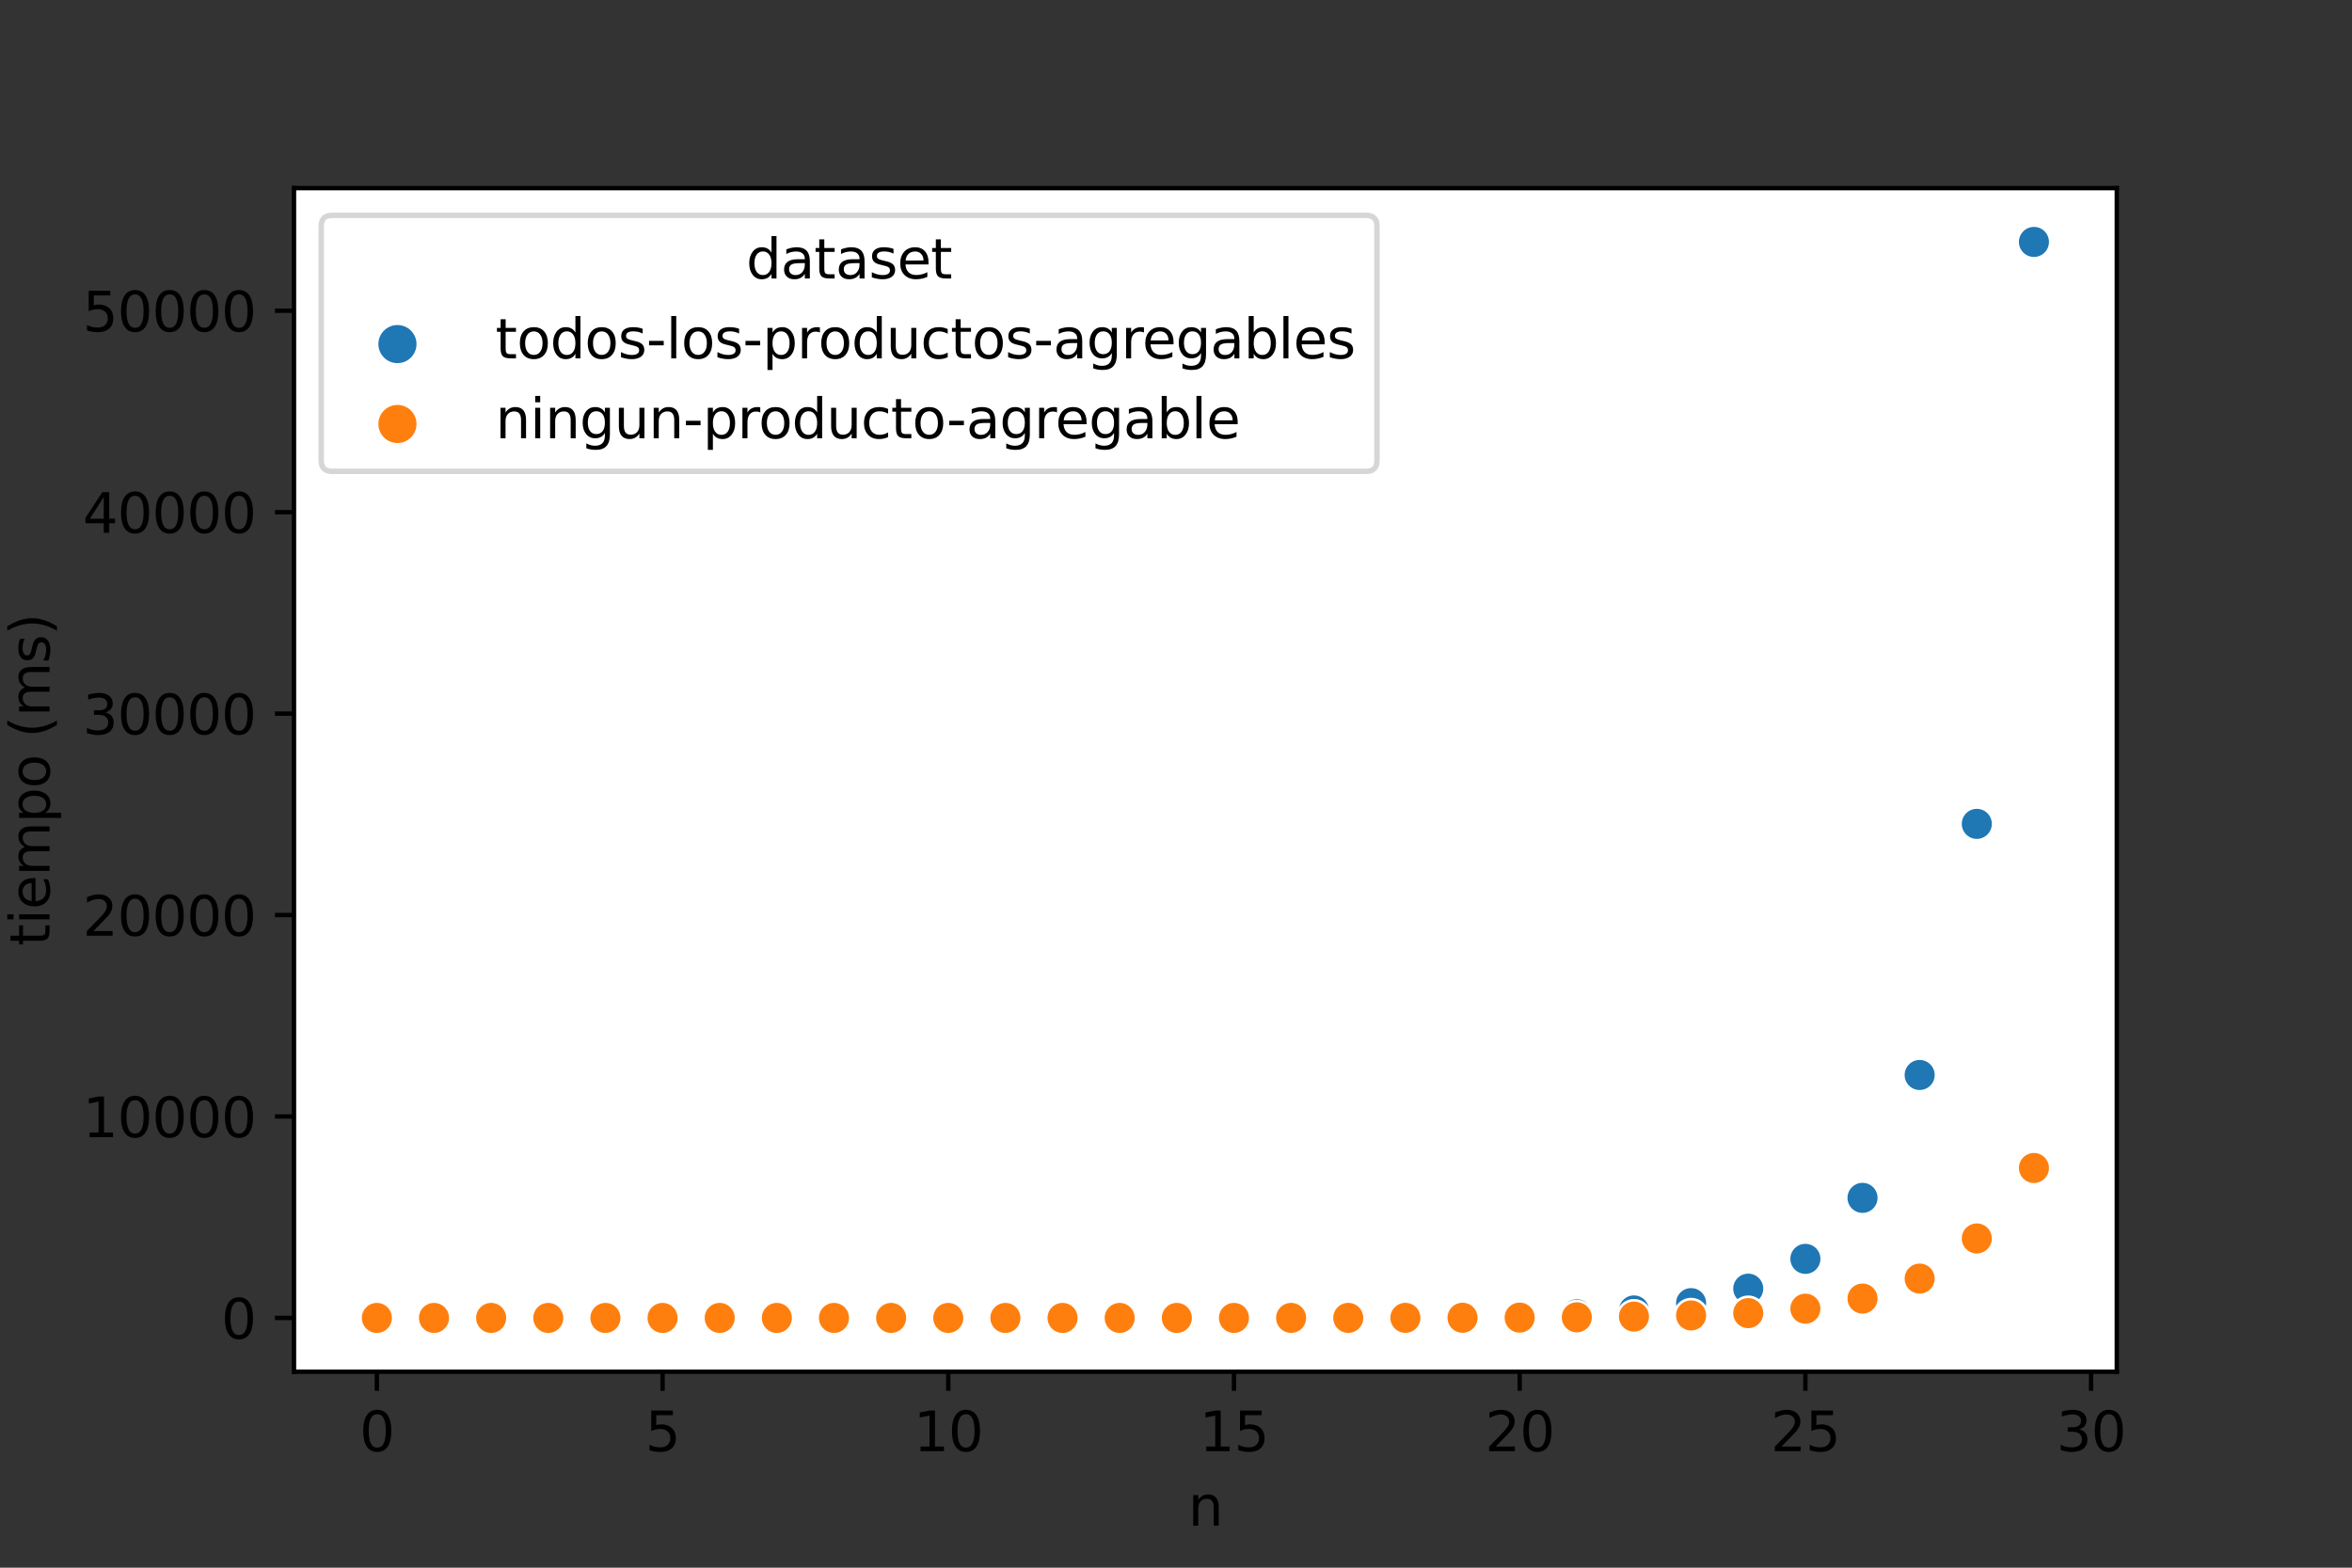 <?xml version="1.0" encoding="utf-8" standalone="no"?>
<!DOCTYPE svg PUBLIC "-//W3C//DTD SVG 1.1//EN"
  "http://www.w3.org/Graphics/SVG/1.1/DTD/svg11.dtd">
<svg height="288pt" version="1.1" viewBox="0 0 432 288" width="432pt" xmlns="http://www.w3.org/2000/svg" xmlns:xlink="http://www.w3.org/1999/xlink">
 <rect x="0" y="0" width="432" height="288" fill="#333333" stroke="none"/>
 <defs>
  <style type="text/css">*{stroke-linecap:butt;stroke-linejoin:round;}</style>
 </defs>
 <g id="figure_1">
  <g id="patch_1">
   <path d="M 0 288 
L 432 288 
L 432 0 
L 0 0 
z
" style="fill:none;"/>
  </g>
  <g id="axes_1">
   <g id="patch_2">
    <path d="M 54 252 
L 388.8 252 
L 388.8 34.56 
L 54 34.56 
z
" style="fill:#ffffff;"/>
   </g>
   <g id="PathCollection_1">
    <defs>
     <path d="M 0 3 
C 0.796 3 1.559 2.684 2.121 2.121 
C 2.684 1.559 3 0.796 3 -0 
C 3 -0.796 2.684 -1.559 2.121 -2.121 
C 1.559 -2.684 0.796 -3 0 -3 
C -0.796 -3 -1.559 -2.684 -2.121 -2.121 
C -2.684 -1.559 -3 -0.796 -3 0 
C -3 0.796 -2.684 1.559 -2.121 2.121 
C -1.559 2.684 -0.796 3 0 3 
z
" id="C0_0_841f75e233"/>
    </defs>
    <g clip-path="url(#p6077a91661)">
     <use style="fill:#1f77b4;stroke:#ffffff;stroke-width:0.48;" x="69.218" xlink:href="#C0_0_841f75e233" y="242.116"/>
    </g>
    <g clip-path="url(#p6077a91661)">
     <use style="fill:#1f77b4;stroke:#ffffff;stroke-width:0.48;" x="79.713" xlink:href="#C0_0_841f75e233" y="242.116"/>
    </g>
    <g clip-path="url(#p6077a91661)">
     <use style="fill:#1f77b4;stroke:#ffffff;stroke-width:0.48;" x="90.209" xlink:href="#C0_0_841f75e233" y="242.116"/>
    </g>
    <g clip-path="url(#p6077a91661)">
     <use style="fill:#1f77b4;stroke:#ffffff;stroke-width:0.48;" x="100.704" xlink:href="#C0_0_841f75e233" y="242.116"/>
    </g>
    <g clip-path="url(#p6077a91661)">
     <use style="fill:#1f77b4;stroke:#ffffff;stroke-width:0.48;" x="111.199" xlink:href="#C0_0_841f75e233" y="242.116"/>
    </g>
    <g clip-path="url(#p6077a91661)">
     <use style="fill:#1f77b4;stroke:#ffffff;stroke-width:0.48;" x="121.695" xlink:href="#C0_0_841f75e233" y="242.116"/>
    </g>
    <g clip-path="url(#p6077a91661)">
     <use style="fill:#1f77b4;stroke:#ffffff;stroke-width:0.48;" x="132.19" xlink:href="#C0_0_841f75e233" y="242.116"/>
    </g>
    <g clip-path="url(#p6077a91661)">
     <use style="fill:#1f77b4;stroke:#ffffff;stroke-width:0.48;" x="142.685" xlink:href="#C0_0_841f75e233" y="242.116"/>
    </g>
    <g clip-path="url(#p6077a91661)">
     <use style="fill:#1f77b4;stroke:#ffffff;stroke-width:0.48;" x="153.181" xlink:href="#C0_0_841f75e233" y="242.116"/>
    </g>
    <g clip-path="url(#p6077a91661)">
     <use style="fill:#1f77b4;stroke:#ffffff;stroke-width:0.48;" x="163.676" xlink:href="#C0_0_841f75e233" y="242.116"/>
    </g>
    <g clip-path="url(#p6077a91661)">
     <use style="fill:#1f77b4;stroke:#ffffff;stroke-width:0.48;" x="174.171" xlink:href="#C0_0_841f75e233" y="242.116"/>
    </g>
    <g clip-path="url(#p6077a91661)">
     <use style="fill:#1f77b4;stroke:#ffffff;stroke-width:0.48;" x="184.666" xlink:href="#C0_0_841f75e233" y="242.116"/>
    </g>
    <g clip-path="url(#p6077a91661)">
     <use style="fill:#1f77b4;stroke:#ffffff;stroke-width:0.48;" x="195.162" xlink:href="#C0_0_841f75e233" y="242.115"/>
    </g>
    <g clip-path="url(#p6077a91661)">
     <use style="fill:#1f77b4;stroke:#ffffff;stroke-width:0.48;" x="205.657" xlink:href="#C0_0_841f75e233" y="242.114"/>
    </g>
    <g clip-path="url(#p6077a91661)">
     <use style="fill:#1f77b4;stroke:#ffffff;stroke-width:0.48;" x="216.152" xlink:href="#C0_0_841f75e233" y="242.111"/>
    </g>
    <g clip-path="url(#p6077a91661)">
     <use style="fill:#1f77b4;stroke:#ffffff;stroke-width:0.48;" x="226.648" xlink:href="#C0_0_841f75e233" y="242.105"/>
    </g>
    <g clip-path="url(#p6077a91661)">
     <use style="fill:#1f77b4;stroke:#ffffff;stroke-width:0.48;" x="237.143" xlink:href="#C0_0_841f75e233" y="242.094"/>
    </g>
    <g clip-path="url(#p6077a91661)">
     <use style="fill:#1f77b4;stroke:#ffffff;stroke-width:0.48;" x="247.638" xlink:href="#C0_0_841f75e233" y="242.076"/>
    </g>
    <g clip-path="url(#p6077a91661)">
     <use style="fill:#1f77b4;stroke:#ffffff;stroke-width:0.48;" x="258.134" xlink:href="#C0_0_841f75e233" y="242.035"/>
    </g>
    <g clip-path="url(#p6077a91661)">
     <use style="fill:#1f77b4;stroke:#ffffff;stroke-width:0.48;" x="268.629" xlink:href="#C0_0_841f75e233" y="241.947"/>
    </g>
    <g clip-path="url(#p6077a91661)">
     <use style="fill:#1f77b4;stroke:#ffffff;stroke-width:0.48;" x="279.124" xlink:href="#C0_0_841f75e233" y="241.77"/>
    </g>
    <g clip-path="url(#p6077a91661)">
     <use style="fill:#1f77b4;stroke:#ffffff;stroke-width:0.48;" x="289.619" xlink:href="#C0_0_841f75e233" y="241.44"/>
    </g>
    <g clip-path="url(#p6077a91661)">
     <use style="fill:#1f77b4;stroke:#ffffff;stroke-width:0.48;" x="300.115" xlink:href="#C0_0_841f75e233" y="240.742"/>
    </g>
    <g clip-path="url(#p6077a91661)">
     <use style="fill:#1f77b4;stroke:#ffffff;stroke-width:0.48;" x="310.61" xlink:href="#C0_0_841f75e233" y="239.397"/>
    </g>
    <g clip-path="url(#p6077a91661)">
     <use style="fill:#1f77b4;stroke:#ffffff;stroke-width:0.48;" x="321.105" xlink:href="#C0_0_841f75e233" y="236.741"/>
    </g>
    <g clip-path="url(#p6077a91661)">
     <use style="fill:#1f77b4;stroke:#ffffff;stroke-width:0.48;" x="331.601" xlink:href="#C0_0_841f75e233" y="231.266"/>
    </g>
    <g clip-path="url(#p6077a91661)">
     <use style="fill:#1f77b4;stroke:#ffffff;stroke-width:0.48;" x="342.096" xlink:href="#C0_0_841f75e233" y="220.059"/>
    </g>
    <g clip-path="url(#p6077a91661)">
     <use style="fill:#1f77b4;stroke:#ffffff;stroke-width:0.48;" x="352.591" xlink:href="#C0_0_841f75e233" y="197.486"/>
    </g>
    <g clip-path="url(#p6077a91661)">
     <use style="fill:#1f77b4;stroke:#ffffff;stroke-width:0.48;" x="363.087" xlink:href="#C0_0_841f75e233" y="151.352"/>
    </g>
    <g clip-path="url(#p6077a91661)">
     <use style="fill:#1f77b4;stroke:#ffffff;stroke-width:0.48;" x="373.582" xlink:href="#C0_0_841f75e233" y="44.444"/>
    </g>
    <g clip-path="url(#p6077a91661)">
     <use style="fill:#ff7f0e;stroke:#ffffff;stroke-width:0.48;" x="69.218" xlink:href="#C0_0_841f75e233" y="242.116"/>
    </g>
    <g clip-path="url(#p6077a91661)">
     <use style="fill:#ff7f0e;stroke:#ffffff;stroke-width:0.48;" x="79.713" xlink:href="#C0_0_841f75e233" y="242.116"/>
    </g>
    <g clip-path="url(#p6077a91661)">
     <use style="fill:#ff7f0e;stroke:#ffffff;stroke-width:0.48;" x="90.209" xlink:href="#C0_0_841f75e233" y="242.116"/>
    </g>
    <g clip-path="url(#p6077a91661)">
     <use style="fill:#ff7f0e;stroke:#ffffff;stroke-width:0.48;" x="100.704" xlink:href="#C0_0_841f75e233" y="242.116"/>
    </g>
    <g clip-path="url(#p6077a91661)">
     <use style="fill:#ff7f0e;stroke:#ffffff;stroke-width:0.48;" x="111.199" xlink:href="#C0_0_841f75e233" y="242.116"/>
    </g>
    <g clip-path="url(#p6077a91661)">
     <use style="fill:#ff7f0e;stroke:#ffffff;stroke-width:0.48;" x="121.695" xlink:href="#C0_0_841f75e233" y="242.116"/>
    </g>
    <g clip-path="url(#p6077a91661)">
     <use style="fill:#ff7f0e;stroke:#ffffff;stroke-width:0.48;" x="132.19" xlink:href="#C0_0_841f75e233" y="242.116"/>
    </g>
    <g clip-path="url(#p6077a91661)">
     <use style="fill:#ff7f0e;stroke:#ffffff;stroke-width:0.48;" x="142.685" xlink:href="#C0_0_841f75e233" y="242.116"/>
    </g>
    <g clip-path="url(#p6077a91661)">
     <use style="fill:#ff7f0e;stroke:#ffffff;stroke-width:0.48;" x="153.181" xlink:href="#C0_0_841f75e233" y="242.116"/>
    </g>
    <g clip-path="url(#p6077a91661)">
     <use style="fill:#ff7f0e;stroke:#ffffff;stroke-width:0.48;" x="163.676" xlink:href="#C0_0_841f75e233" y="242.116"/>
    </g>
    <g clip-path="url(#p6077a91661)">
     <use style="fill:#ff7f0e;stroke:#ffffff;stroke-width:0.48;" x="174.171" xlink:href="#C0_0_841f75e233" y="242.116"/>
    </g>
    <g clip-path="url(#p6077a91661)">
     <use style="fill:#ff7f0e;stroke:#ffffff;stroke-width:0.48;" x="184.666" xlink:href="#C0_0_841f75e233" y="242.116"/>
    </g>
    <g clip-path="url(#p6077a91661)">
     <use style="fill:#ff7f0e;stroke:#ffffff;stroke-width:0.48;" x="195.162" xlink:href="#C0_0_841f75e233" y="242.116"/>
    </g>
    <g clip-path="url(#p6077a91661)">
     <use style="fill:#ff7f0e;stroke:#ffffff;stroke-width:0.48;" x="205.657" xlink:href="#C0_0_841f75e233" y="242.116"/>
    </g>
    <g clip-path="url(#p6077a91661)">
     <use style="fill:#ff7f0e;stroke:#ffffff;stroke-width:0.48;" x="216.152" xlink:href="#C0_0_841f75e233" y="242.116"/>
    </g>
    <g clip-path="url(#p6077a91661)">
     <use style="fill:#ff7f0e;stroke:#ffffff;stroke-width:0.48;" x="226.648" xlink:href="#C0_0_841f75e233" y="242.115"/>
    </g>
    <g clip-path="url(#p6077a91661)">
     <use style="fill:#ff7f0e;stroke:#ffffff;stroke-width:0.48;" x="237.143" xlink:href="#C0_0_841f75e233" y="242.112"/>
    </g>
    <g clip-path="url(#p6077a91661)">
     <use style="fill:#ff7f0e;stroke:#ffffff;stroke-width:0.48;" x="247.638" xlink:href="#C0_0_841f75e233" y="242.109"/>
    </g>
    <g clip-path="url(#p6077a91661)">
     <use style="fill:#ff7f0e;stroke:#ffffff;stroke-width:0.48;" x="258.134" xlink:href="#C0_0_841f75e233" y="242.101"/>
    </g>
    <g clip-path="url(#p6077a91661)">
     <use style="fill:#ff7f0e;stroke:#ffffff;stroke-width:0.48;" x="268.629" xlink:href="#C0_0_841f75e233" y="242.085"/>
    </g>
    <g clip-path="url(#p6077a91661)">
     <use style="fill:#ff7f0e;stroke:#ffffff;stroke-width:0.48;" x="279.124" xlink:href="#C0_0_841f75e233" y="242.057"/>
    </g>
    <g clip-path="url(#p6077a91661)">
     <use style="fill:#ff7f0e;stroke:#ffffff;stroke-width:0.48;" x="289.619" xlink:href="#C0_0_841f75e233" y="242.004"/>
    </g>
    <g clip-path="url(#p6077a91661)">
     <use style="fill:#ff7f0e;stroke:#ffffff;stroke-width:0.48;" x="300.115" xlink:href="#C0_0_841f75e233" y="241.874"/>
    </g>
    <g clip-path="url(#p6077a91661)">
     <use style="fill:#ff7f0e;stroke:#ffffff;stroke-width:0.48;" x="310.61" xlink:href="#C0_0_841f75e233" y="241.66"/>
    </g>
    <g clip-path="url(#p6077a91661)">
     <use style="fill:#ff7f0e;stroke:#ffffff;stroke-width:0.48;" x="321.105" xlink:href="#C0_0_841f75e233" y="241.233"/>
    </g>
    <g clip-path="url(#p6077a91661)">
     <use style="fill:#ff7f0e;stroke:#ffffff;stroke-width:0.48;" x="331.601" xlink:href="#C0_0_841f75e233" y="240.417"/>
    </g>
    <g clip-path="url(#p6077a91661)">
     <use style="fill:#ff7f0e;stroke:#ffffff;stroke-width:0.48;" x="342.096" xlink:href="#C0_0_841f75e233" y="238.559"/>
    </g>
    <g clip-path="url(#p6077a91661)">
     <use style="fill:#ff7f0e;stroke:#ffffff;stroke-width:0.48;" x="352.591" xlink:href="#C0_0_841f75e233" y="234.893"/>
    </g>
    <g clip-path="url(#p6077a91661)">
     <use style="fill:#ff7f0e;stroke:#ffffff;stroke-width:0.48;" x="363.087" xlink:href="#C0_0_841f75e233" y="227.516"/>
    </g>
    <g clip-path="url(#p6077a91661)">
     <use style="fill:#ff7f0e;stroke:#ffffff;stroke-width:0.48;" x="373.582" xlink:href="#C0_0_841f75e233" y="214.57"/>
    </g>
   </g>
   <g id="PathCollection_2"/>
   <g id="PathCollection_3"/>
   <g id="matplotlib.axis_1">
    <g id="xtick_1">
     <g id="line2d_1">
      <defs>
       <path d="M 0 0 
L 0 3.5 
" id="m23096ab0a1" style="stroke:#000000;stroke-width:0.8;"/>
      </defs>
      <g>
       <use style="stroke:#000000;stroke-width:0.8;" x="69.218" xlink:href="#m23096ab0a1" y="252"/>
      </g>
     </g>
     <g id="text_1">
      <!-- 0 -->
      <g transform="translate(66.037 266.598)scale(0.1 -0.1)">
       <defs>
        <path d="M 2034 4250 
Q 1547 4250 1301 3770 
Q 1056 3291 1056 2328 
Q 1056 1369 1301 889 
Q 1547 409 2034 409 
Q 2525 409 2770 889 
Q 3016 1369 3016 2328 
Q 3016 3291 2770 3770 
Q 2525 4250 2034 4250 
z
M 2034 4750 
Q 2819 4750 3233 4129 
Q 3647 3509 3647 2328 
Q 3647 1150 3233 529 
Q 2819 -91 2034 -91 
Q 1250 -91 836 529 
Q 422 1150 422 2328 
Q 422 3509 836 4129 
Q 1250 4750 2034 4750 
z
" id="DejaVuSans-30" transform="scale(0.016)"/>
       </defs>
       <use xlink:href="#DejaVuSans-30"/>
      </g>
     </g>
    </g>
    <g id="xtick_2">
     <g id="line2d_2">
      <g>
       <use style="stroke:#000000;stroke-width:0.8;" x="121.695" xlink:href="#m23096ab0a1" y="252"/>
      </g>
     </g>
     <g id="text_2">
      <!-- 5 -->
      <g transform="translate(118.513 266.598)scale(0.1 -0.1)">
       <defs>
        <path d="M 691 4666 
L 3169 4666 
L 3169 4134 
L 1269 4134 
L 1269 2991 
Q 1406 3038 1543 3061 
Q 1681 3084 1819 3084 
Q 2600 3084 3056 2656 
Q 3513 2228 3513 1497 
Q 3513 744 3044 326 
Q 2575 -91 1722 -91 
Q 1428 -91 1123 -41 
Q 819 9 494 109 
L 494 744 
Q 775 591 1075 516 
Q 1375 441 1709 441 
Q 2250 441 2565 725 
Q 2881 1009 2881 1497 
Q 2881 1984 2565 2268 
Q 2250 2553 1709 2553 
Q 1456 2553 1204 2497 
Q 953 2441 691 2322 
L 691 4666 
z
" id="DejaVuSans-35" transform="scale(0.016)"/>
       </defs>
       <use xlink:href="#DejaVuSans-35"/>
      </g>
     </g>
    </g>
    <g id="xtick_3">
     <g id="line2d_3">
      <g>
       <use style="stroke:#000000;stroke-width:0.8;" x="174.171" xlink:href="#m23096ab0a1" y="252"/>
      </g>
     </g>
     <g id="text_3">
      <!-- 10 -->
      <g transform="translate(167.809 266.598)scale(0.1 -0.1)">
       <defs>
        <path d="M 794 531 
L 1825 531 
L 1825 4091 
L 703 3866 
L 703 4441 
L 1819 4666 
L 2450 4666 
L 2450 531 
L 3481 531 
L 3481 0 
L 794 0 
L 794 531 
z
" id="DejaVuSans-31" transform="scale(0.016)"/>
       </defs>
       <use xlink:href="#DejaVuSans-31"/>
       <use x="63.623" xlink:href="#DejaVuSans-30"/>
      </g>
     </g>
    </g>
    <g id="xtick_4">
     <g id="line2d_4">
      <g>
       <use style="stroke:#000000;stroke-width:0.8;" x="226.648" xlink:href="#m23096ab0a1" y="252"/>
      </g>
     </g>
     <g id="text_4">
      <!-- 15 -->
      <g transform="translate(220.285 266.598)scale(0.1 -0.1)">
       <use xlink:href="#DejaVuSans-31"/>
       <use x="63.623" xlink:href="#DejaVuSans-35"/>
      </g>
     </g>
    </g>
    <g id="xtick_5">
     <g id="line2d_5">
      <g>
       <use style="stroke:#000000;stroke-width:0.8;" x="279.124" xlink:href="#m23096ab0a1" y="252"/>
      </g>
     </g>
     <g id="text_5">
      <!-- 20 -->
      <g transform="translate(272.762 266.598)scale(0.1 -0.1)">
       <defs>
        <path d="M 1228 531 
L 3431 531 
L 3431 0 
L 469 0 
L 469 531 
Q 828 903 1448 1529 
Q 2069 2156 2228 2338 
Q 2531 2678 2651 2914 
Q 2772 3150 2772 3378 
Q 2772 3750 2511 3984 
Q 2250 4219 1831 4219 
Q 1534 4219 1204 4116 
Q 875 4013 500 3803 
L 500 4441 
Q 881 4594 1212 4672 
Q 1544 4750 1819 4750 
Q 2544 4750 2975 4387 
Q 3406 4025 3406 3419 
Q 3406 3131 3298 2873 
Q 3191 2616 2906 2266 
Q 2828 2175 2409 1742 
Q 1991 1309 1228 531 
z
" id="DejaVuSans-32" transform="scale(0.016)"/>
       </defs>
       <use xlink:href="#DejaVuSans-32"/>
       <use x="63.623" xlink:href="#DejaVuSans-30"/>
      </g>
     </g>
    </g>
    <g id="xtick_6">
     <g id="line2d_6">
      <g>
       <use style="stroke:#000000;stroke-width:0.8;" x="331.601" xlink:href="#m23096ab0a1" y="252"/>
      </g>
     </g>
     <g id="text_6">
      <!-- 25 -->
      <g transform="translate(325.238 266.598)scale(0.1 -0.1)">
       <use xlink:href="#DejaVuSans-32"/>
       <use x="63.623" xlink:href="#DejaVuSans-35"/>
      </g>
     </g>
    </g>
    <g id="xtick_7">
     <g id="line2d_7">
      <g>
       <use style="stroke:#000000;stroke-width:0.8;" x="384.077" xlink:href="#m23096ab0a1" y="252"/>
      </g>
     </g>
     <g id="text_7">
      <!-- 30 -->
      <g transform="translate(377.715 266.598)scale(0.1 -0.1)">
       <defs>
        <path d="M 2597 2516 
Q 3050 2419 3304 2112 
Q 3559 1806 3559 1356 
Q 3559 666 3084 287 
Q 2609 -91 1734 -91 
Q 1441 -91 1130 -33 
Q 819 25 488 141 
L 488 750 
Q 750 597 1062 519 
Q 1375 441 1716 441 
Q 2309 441 2620 675 
Q 2931 909 2931 1356 
Q 2931 1769 2642 2001 
Q 2353 2234 1838 2234 
L 1294 2234 
L 1294 2753 
L 1863 2753 
Q 2328 2753 2575 2939 
Q 2822 3125 2822 3475 
Q 2822 3834 2567 4026 
Q 2313 4219 1838 4219 
Q 1578 4219 1281 4162 
Q 984 4106 628 3988 
L 628 4550 
Q 988 4650 1302 4700 
Q 1616 4750 1894 4750 
Q 2613 4750 3031 4423 
Q 3450 4097 3450 3541 
Q 3450 3153 3228 2886 
Q 3006 2619 2597 2516 
z
" id="DejaVuSans-33" transform="scale(0.016)"/>
       </defs>
       <use xlink:href="#DejaVuSans-33"/>
       <use x="63.623" xlink:href="#DejaVuSans-30"/>
      </g>
     </g>
    </g>
    <g id="text_8">
     <!-- n -->
     <g transform="translate(218.231 280.277)scale(0.1 -0.1)">
      <defs>
       <path d="M 3513 2113 
L 3513 0 
L 2938 0 
L 2938 2094 
Q 2938 2591 2744 2837 
Q 2550 3084 2163 3084 
Q 1697 3084 1428 2787 
Q 1159 2491 1159 1978 
L 1159 0 
L 581 0 
L 581 3500 
L 1159 3500 
L 1159 2956 
Q 1366 3272 1645 3428 
Q 1925 3584 2291 3584 
Q 2894 3584 3203 3211 
Q 3513 2838 3513 2113 
z
" id="DejaVuSans-6e" transform="scale(0.016)"/>
      </defs>
      <use xlink:href="#DejaVuSans-6e"/>
     </g>
    </g>
   </g>
   <g id="matplotlib.axis_2">
    <g id="ytick_1">
     <g id="line2d_8">
      <defs>
       <path d="M 0 0 
L -3.5 0 
" id="m63282bc798" style="stroke:#000000;stroke-width:0.8;"/>
      </defs>
      <g>
       <use style="stroke:#000000;stroke-width:0.8;" x="54" xlink:href="#m63282bc798" y="242.116"/>
      </g>
     </g>
     <g id="text_9">
      <!-- 0 -->
      <g transform="translate(40.638 245.916)scale(0.1 -0.1)">
       <use xlink:href="#DejaVuSans-30"/>
      </g>
     </g>
    </g>
    <g id="ytick_2">
     <g id="line2d_9">
      <g>
       <use style="stroke:#000000;stroke-width:0.8;" x="54" xlink:href="#m63282bc798" y="205.109"/>
      </g>
     </g>
     <g id="text_10">
      <!-- 10000 -->
      <g transform="translate(15.188 208.909)scale(0.1 -0.1)">
       <use xlink:href="#DejaVuSans-31"/>
       <use x="63.623" xlink:href="#DejaVuSans-30"/>
       <use x="127.246" xlink:href="#DejaVuSans-30"/>
       <use x="190.869" xlink:href="#DejaVuSans-30"/>
       <use x="254.492" xlink:href="#DejaVuSans-30"/>
      </g>
     </g>
    </g>
    <g id="ytick_3">
     <g id="line2d_10">
      <g>
       <use style="stroke:#000000;stroke-width:0.8;" x="54" xlink:href="#m63282bc798" y="168.102"/>
      </g>
     </g>
     <g id="text_11">
      <!-- 20000 -->
      <g transform="translate(15.188 171.902)scale(0.1 -0.1)">
       <use xlink:href="#DejaVuSans-32"/>
       <use x="63.623" xlink:href="#DejaVuSans-30"/>
       <use x="127.246" xlink:href="#DejaVuSans-30"/>
       <use x="190.869" xlink:href="#DejaVuSans-30"/>
       <use x="254.492" xlink:href="#DejaVuSans-30"/>
      </g>
     </g>
    </g>
    <g id="ytick_4">
     <g id="line2d_11">
      <g>
       <use style="stroke:#000000;stroke-width:0.8;" x="54" xlink:href="#m63282bc798" y="131.095"/>
      </g>
     </g>
     <g id="text_12">
      <!-- 30000 -->
      <g transform="translate(15.188 134.895)scale(0.1 -0.1)">
       <use xlink:href="#DejaVuSans-33"/>
       <use x="63.623" xlink:href="#DejaVuSans-30"/>
       <use x="127.246" xlink:href="#DejaVuSans-30"/>
       <use x="190.869" xlink:href="#DejaVuSans-30"/>
       <use x="254.492" xlink:href="#DejaVuSans-30"/>
      </g>
     </g>
    </g>
    <g id="ytick_5">
     <g id="line2d_12">
      <g>
       <use style="stroke:#000000;stroke-width:0.8;" x="54" xlink:href="#m63282bc798" y="94.088"/>
      </g>
     </g>
     <g id="text_13">
      <!-- 40000 -->
      <g transform="translate(15.188 97.888)scale(0.1 -0.1)">
       <defs>
        <path d="M 2419 4116 
L 825 1625 
L 2419 1625 
L 2419 4116 
z
M 2253 4666 
L 3047 4666 
L 3047 1625 
L 3713 1625 
L 3713 1100 
L 3047 1100 
L 3047 0 
L 2419 0 
L 2419 1100 
L 313 1100 
L 313 1709 
L 2253 4666 
z
" id="DejaVuSans-34" transform="scale(0.016)"/>
       </defs>
       <use xlink:href="#DejaVuSans-34"/>
       <use x="63.623" xlink:href="#DejaVuSans-30"/>
       <use x="127.246" xlink:href="#DejaVuSans-30"/>
       <use x="190.869" xlink:href="#DejaVuSans-30"/>
       <use x="254.492" xlink:href="#DejaVuSans-30"/>
      </g>
     </g>
    </g>
    <g id="ytick_6">
     <g id="line2d_13">
      <g>
       <use style="stroke:#000000;stroke-width:0.8;" x="54" xlink:href="#m63282bc798" y="57.082"/>
      </g>
     </g>
     <g id="text_14">
      <!-- 50000 -->
      <g transform="translate(15.188 60.881)scale(0.1 -0.1)">
       <use xlink:href="#DejaVuSans-35"/>
       <use x="63.623" xlink:href="#DejaVuSans-30"/>
       <use x="127.246" xlink:href="#DejaVuSans-30"/>
       <use x="190.869" xlink:href="#DejaVuSans-30"/>
       <use x="254.492" xlink:href="#DejaVuSans-30"/>
      </g>
     </g>
    </g>
    <g id="text_15">
     <!-- tiempo (ms) -->
     <g transform="translate(9.108 173.775)rotate(-90)scale(0.1 -0.1)">
      <defs>
       <path d="M 1172 4494 
L 1172 3500 
L 2356 3500 
L 2356 3053 
L 1172 3053 
L 1172 1153 
Q 1172 725 1289 603 
Q 1406 481 1766 481 
L 2356 481 
L 2356 0 
L 1766 0 
Q 1100 0 847 248 
Q 594 497 594 1153 
L 594 3053 
L 172 3053 
L 172 3500 
L 594 3500 
L 594 4494 
L 1172 4494 
z
" id="DejaVuSans-74" transform="scale(0.016)"/>
       <path d="M 603 3500 
L 1178 3500 
L 1178 0 
L 603 0 
L 603 3500 
z
M 603 4863 
L 1178 4863 
L 1178 4134 
L 603 4134 
L 603 4863 
z
" id="DejaVuSans-69" transform="scale(0.016)"/>
       <path d="M 3597 1894 
L 3597 1613 
L 953 1613 
Q 991 1019 1311 708 
Q 1631 397 2203 397 
Q 2534 397 2845 478 
Q 3156 559 3463 722 
L 3463 178 
Q 3153 47 2828 -22 
Q 2503 -91 2169 -91 
Q 1331 -91 842 396 
Q 353 884 353 1716 
Q 353 2575 817 3079 
Q 1281 3584 2069 3584 
Q 2775 3584 3186 3129 
Q 3597 2675 3597 1894 
z
M 3022 2063 
Q 3016 2534 2758 2815 
Q 2500 3097 2075 3097 
Q 1594 3097 1305 2825 
Q 1016 2553 972 2059 
L 3022 2063 
z
" id="DejaVuSans-65" transform="scale(0.016)"/>
       <path d="M 3328 2828 
Q 3544 3216 3844 3400 
Q 4144 3584 4550 3584 
Q 5097 3584 5394 3201 
Q 5691 2819 5691 2113 
L 5691 0 
L 5113 0 
L 5113 2094 
Q 5113 2597 4934 2840 
Q 4756 3084 4391 3084 
Q 3944 3084 3684 2787 
Q 3425 2491 3425 1978 
L 3425 0 
L 2847 0 
L 2847 2094 
Q 2847 2600 2669 2842 
Q 2491 3084 2119 3084 
Q 1678 3084 1418 2786 
Q 1159 2488 1159 1978 
L 1159 0 
L 581 0 
L 581 3500 
L 1159 3500 
L 1159 2956 
Q 1356 3278 1631 3431 
Q 1906 3584 2284 3584 
Q 2666 3584 2933 3390 
Q 3200 3197 3328 2828 
z
" id="DejaVuSans-6d" transform="scale(0.016)"/>
       <path d="M 1159 525 
L 1159 -1331 
L 581 -1331 
L 581 3500 
L 1159 3500 
L 1159 2969 
Q 1341 3281 1617 3432 
Q 1894 3584 2278 3584 
Q 2916 3584 3314 3078 
Q 3713 2572 3713 1747 
Q 3713 922 3314 415 
Q 2916 -91 2278 -91 
Q 1894 -91 1617 61 
Q 1341 213 1159 525 
z
M 3116 1747 
Q 3116 2381 2855 2742 
Q 2594 3103 2138 3103 
Q 1681 3103 1420 2742 
Q 1159 2381 1159 1747 
Q 1159 1113 1420 752 
Q 1681 391 2138 391 
Q 2594 391 2855 752 
Q 3116 1113 3116 1747 
z
" id="DejaVuSans-70" transform="scale(0.016)"/>
       <path d="M 1959 3097 
Q 1497 3097 1228 2736 
Q 959 2375 959 1747 
Q 959 1119 1226 758 
Q 1494 397 1959 397 
Q 2419 397 2687 759 
Q 2956 1122 2956 1747 
Q 2956 2369 2687 2733 
Q 2419 3097 1959 3097 
z
M 1959 3584 
Q 2709 3584 3137 3096 
Q 3566 2609 3566 1747 
Q 3566 888 3137 398 
Q 2709 -91 1959 -91 
Q 1206 -91 779 398 
Q 353 888 353 1747 
Q 353 2609 779 3096 
Q 1206 3584 1959 3584 
z
" id="DejaVuSans-6f" transform="scale(0.016)"/>
       <path id="DejaVuSans-20" transform="scale(0.016)"/>
       <path d="M 1984 4856 
Q 1566 4138 1362 3434 
Q 1159 2731 1159 2009 
Q 1159 1288 1364 580 
Q 1569 -128 1984 -844 
L 1484 -844 
Q 1016 -109 783 600 
Q 550 1309 550 2009 
Q 550 2706 781 3412 
Q 1013 4119 1484 4856 
L 1984 4856 
z
" id="DejaVuSans-28" transform="scale(0.016)"/>
       <path d="M 2834 3397 
L 2834 2853 
Q 2591 2978 2328 3040 
Q 2066 3103 1784 3103 
Q 1356 3103 1142 2972 
Q 928 2841 928 2578 
Q 928 2378 1081 2264 
Q 1234 2150 1697 2047 
L 1894 2003 
Q 2506 1872 2764 1633 
Q 3022 1394 3022 966 
Q 3022 478 2636 193 
Q 2250 -91 1575 -91 
Q 1294 -91 989 -36 
Q 684 19 347 128 
L 347 722 
Q 666 556 975 473 
Q 1284 391 1588 391 
Q 1994 391 2212 530 
Q 2431 669 2431 922 
Q 2431 1156 2273 1281 
Q 2116 1406 1581 1522 
L 1381 1569 
Q 847 1681 609 1914 
Q 372 2147 372 2553 
Q 372 3047 722 3315 
Q 1072 3584 1716 3584 
Q 2034 3584 2315 3537 
Q 2597 3491 2834 3397 
z
" id="DejaVuSans-73" transform="scale(0.016)"/>
       <path d="M 513 4856 
L 1013 4856 
Q 1481 4119 1714 3412 
Q 1947 2706 1947 2009 
Q 1947 1309 1714 600 
Q 1481 -109 1013 -844 
L 513 -844 
Q 928 -128 1133 580 
Q 1338 1288 1338 2009 
Q 1338 2731 1133 3434 
Q 928 4138 513 4856 
z
" id="DejaVuSans-29" transform="scale(0.016)"/>
      </defs>
      <use xlink:href="#DejaVuSans-74"/>
      <use x="39.209" xlink:href="#DejaVuSans-69"/>
      <use x="66.992" xlink:href="#DejaVuSans-65"/>
      <use x="128.516" xlink:href="#DejaVuSans-6d"/>
      <use x="225.928" xlink:href="#DejaVuSans-70"/>
      <use x="289.404" xlink:href="#DejaVuSans-6f"/>
      <use x="350.586" xlink:href="#DejaVuSans-20"/>
      <use x="382.373" xlink:href="#DejaVuSans-28"/>
      <use x="421.387" xlink:href="#DejaVuSans-6d"/>
      <use x="518.799" xlink:href="#DejaVuSans-73"/>
      <use x="570.898" xlink:href="#DejaVuSans-29"/>
     </g>
    </g>
   </g>
   <g id="patch_3">
    <path d="M 54 252 
L 54 34.56 
" style="fill:none;stroke:#000000;stroke-linecap:square;stroke-linejoin:miter;stroke-width:0.8;"/>
   </g>
   <g id="patch_4">
    <path d="M 388.8 252 
L 388.8 34.56 
" style="fill:none;stroke:#000000;stroke-linecap:square;stroke-linejoin:miter;stroke-width:0.8;"/>
   </g>
   <g id="patch_5">
    <path d="M 54 252 
L 388.8 252 
" style="fill:none;stroke:#000000;stroke-linecap:square;stroke-linejoin:miter;stroke-width:0.8;"/>
   </g>
   <g id="patch_6">
    <path d="M 54 34.56 
L 388.8 34.56 
" style="fill:none;stroke:#000000;stroke-linecap:square;stroke-linejoin:miter;stroke-width:0.8;"/>
   </g>
   <g id="legend_1">
    <g id="patch_7">
     <path d="M 61 86.594 
L 250.912 86.594 
Q 252.912 86.594 252.912 84.594 
L 252.912 41.56 
Q 252.912 39.56 250.912 39.56 
L 61 39.56 
Q 59 39.56 59 41.56 
L 59 84.594 
Q 59 86.594 61 86.594 
z
" style="fill:#ffffff;opacity:0.8;stroke:#cccccc;stroke-linejoin:miter;"/>
    </g>
    <g id="text_16">
     <!-- dataset -->
     <g transform="translate(137.052 51.158)scale(0.1 -0.1)">
      <defs>
       <path d="M 2906 2969 
L 2906 4863 
L 3481 4863 
L 3481 0 
L 2906 0 
L 2906 525 
Q 2725 213 2448 61 
Q 2172 -91 1784 -91 
Q 1150 -91 751 415 
Q 353 922 353 1747 
Q 353 2572 751 3078 
Q 1150 3584 1784 3584 
Q 2172 3584 2448 3432 
Q 2725 3281 2906 2969 
z
M 947 1747 
Q 947 1113 1208 752 
Q 1469 391 1925 391 
Q 2381 391 2643 752 
Q 2906 1113 2906 1747 
Q 2906 2381 2643 2742 
Q 2381 3103 1925 3103 
Q 1469 3103 1208 2742 
Q 947 2381 947 1747 
z
" id="DejaVuSans-64" transform="scale(0.016)"/>
       <path d="M 2194 1759 
Q 1497 1759 1228 1600 
Q 959 1441 959 1056 
Q 959 750 1161 570 
Q 1363 391 1709 391 
Q 2188 391 2477 730 
Q 2766 1069 2766 1631 
L 2766 1759 
L 2194 1759 
z
M 3341 1997 
L 3341 0 
L 2766 0 
L 2766 531 
Q 2569 213 2275 61 
Q 1981 -91 1556 -91 
Q 1019 -91 701 211 
Q 384 513 384 1019 
Q 384 1609 779 1909 
Q 1175 2209 1959 2209 
L 2766 2209 
L 2766 2266 
Q 2766 2663 2505 2880 
Q 2244 3097 1772 3097 
Q 1472 3097 1187 3025 
Q 903 2953 641 2809 
L 641 3341 
Q 956 3463 1253 3523 
Q 1550 3584 1831 3584 
Q 2591 3584 2966 3190 
Q 3341 2797 3341 1997 
z
" id="DejaVuSans-61" transform="scale(0.016)"/>
      </defs>
      <use xlink:href="#DejaVuSans-64"/>
      <use x="63.477" xlink:href="#DejaVuSans-61"/>
      <use x="124.756" xlink:href="#DejaVuSans-74"/>
      <use x="163.965" xlink:href="#DejaVuSans-61"/>
      <use x="225.244" xlink:href="#DejaVuSans-73"/>
      <use x="277.344" xlink:href="#DejaVuSans-65"/>
      <use x="338.867" xlink:href="#DejaVuSans-74"/>
     </g>
    </g>
    <g id="PathCollection_4">
     <defs>
      <path d="M 0 3 
C 0.796 3 1.559 2.684 2.121 2.121 
C 2.684 1.559 3 0.796 3 0 
C 3 -0.796 2.684 -1.559 2.121 -2.121 
C 1.559 -2.684 0.796 -3 0 -3 
C -0.796 -3 -1.559 -2.684 -2.121 -2.121 
C -2.684 -1.559 -3 -0.796 -3 0 
C -3 0.796 -2.684 1.559 -2.121 2.121 
C -1.559 2.684 -0.796 3 0 3 
z
" id="m39b7e1e189" style="stroke:#1f77b4;"/>
     </defs>
     <g>
      <use style="fill:#1f77b4;stroke:#1f77b4;" x="73" xlink:href="#m39b7e1e189" y="63.212"/>
     </g>
    </g>
    <g id="text_17">
     <!-- todos-los-productos-agregables -->
     <g transform="translate(91 65.837)scale(0.1 -0.1)">
      <defs>
       <path d="M 313 2009 
L 1997 2009 
L 1997 1497 
L 313 1497 
L 313 2009 
z
" id="DejaVuSans-2d" transform="scale(0.016)"/>
       <path d="M 603 4863 
L 1178 4863 
L 1178 0 
L 603 0 
L 603 4863 
z
" id="DejaVuSans-6c" transform="scale(0.016)"/>
       <path d="M 2631 2963 
Q 2534 3019 2420 3045 
Q 2306 3072 2169 3072 
Q 1681 3072 1420 2755 
Q 1159 2438 1159 1844 
L 1159 0 
L 581 0 
L 581 3500 
L 1159 3500 
L 1159 2956 
Q 1341 3275 1631 3429 
Q 1922 3584 2338 3584 
Q 2397 3584 2469 3576 
Q 2541 3569 2628 3553 
L 2631 2963 
z
" id="DejaVuSans-72" transform="scale(0.016)"/>
       <path d="M 544 1381 
L 544 3500 
L 1119 3500 
L 1119 1403 
Q 1119 906 1312 657 
Q 1506 409 1894 409 
Q 2359 409 2629 706 
Q 2900 1003 2900 1516 
L 2900 3500 
L 3475 3500 
L 3475 0 
L 2900 0 
L 2900 538 
Q 2691 219 2414 64 
Q 2138 -91 1772 -91 
Q 1169 -91 856 284 
Q 544 659 544 1381 
z
M 1991 3584 
L 1991 3584 
z
" id="DejaVuSans-75" transform="scale(0.016)"/>
       <path d="M 3122 3366 
L 3122 2828 
Q 2878 2963 2633 3030 
Q 2388 3097 2138 3097 
Q 1578 3097 1268 2742 
Q 959 2388 959 1747 
Q 959 1106 1268 751 
Q 1578 397 2138 397 
Q 2388 397 2633 464 
Q 2878 531 3122 666 
L 3122 134 
Q 2881 22 2623 -34 
Q 2366 -91 2075 -91 
Q 1284 -91 818 406 
Q 353 903 353 1747 
Q 353 2603 823 3093 
Q 1294 3584 2113 3584 
Q 2378 3584 2631 3529 
Q 2884 3475 3122 3366 
z
" id="DejaVuSans-63" transform="scale(0.016)"/>
       <path d="M 2906 1791 
Q 2906 2416 2648 2759 
Q 2391 3103 1925 3103 
Q 1463 3103 1205 2759 
Q 947 2416 947 1791 
Q 947 1169 1205 825 
Q 1463 481 1925 481 
Q 2391 481 2648 825 
Q 2906 1169 2906 1791 
z
M 3481 434 
Q 3481 -459 3084 -895 
Q 2688 -1331 1869 -1331 
Q 1566 -1331 1297 -1286 
Q 1028 -1241 775 -1147 
L 775 -588 
Q 1028 -725 1275 -790 
Q 1522 -856 1778 -856 
Q 2344 -856 2625 -561 
Q 2906 -266 2906 331 
L 2906 616 
Q 2728 306 2450 153 
Q 2172 0 1784 0 
Q 1141 0 747 490 
Q 353 981 353 1791 
Q 353 2603 747 3093 
Q 1141 3584 1784 3584 
Q 2172 3584 2450 3431 
Q 2728 3278 2906 2969 
L 2906 3500 
L 3481 3500 
L 3481 434 
z
" id="DejaVuSans-67" transform="scale(0.016)"/>
       <path d="M 3116 1747 
Q 3116 2381 2855 2742 
Q 2594 3103 2138 3103 
Q 1681 3103 1420 2742 
Q 1159 2381 1159 1747 
Q 1159 1113 1420 752 
Q 1681 391 2138 391 
Q 2594 391 2855 752 
Q 3116 1113 3116 1747 
z
M 1159 2969 
Q 1341 3281 1617 3432 
Q 1894 3584 2278 3584 
Q 2916 3584 3314 3078 
Q 3713 2572 3713 1747 
Q 3713 922 3314 415 
Q 2916 -91 2278 -91 
Q 1894 -91 1617 61 
Q 1341 213 1159 525 
L 1159 0 
L 581 0 
L 581 4863 
L 1159 4863 
L 1159 2969 
z
" id="DejaVuSans-62" transform="scale(0.016)"/>
      </defs>
      <use xlink:href="#DejaVuSans-74"/>
      <use x="39.209" xlink:href="#DejaVuSans-6f"/>
      <use x="100.391" xlink:href="#DejaVuSans-64"/>
      <use x="163.867" xlink:href="#DejaVuSans-6f"/>
      <use x="225.049" xlink:href="#DejaVuSans-73"/>
      <use x="277.148" xlink:href="#DejaVuSans-2d"/>
      <use x="313.232" xlink:href="#DejaVuSans-6c"/>
      <use x="341.016" xlink:href="#DejaVuSans-6f"/>
      <use x="402.197" xlink:href="#DejaVuSans-73"/>
      <use x="454.297" xlink:href="#DejaVuSans-2d"/>
      <use x="490.381" xlink:href="#DejaVuSans-70"/>
      <use x="553.857" xlink:href="#DejaVuSans-72"/>
      <use x="592.721" xlink:href="#DejaVuSans-6f"/>
      <use x="653.902" xlink:href="#DejaVuSans-64"/>
      <use x="717.379" xlink:href="#DejaVuSans-75"/>
      <use x="780.758" xlink:href="#DejaVuSans-63"/>
      <use x="835.738" xlink:href="#DejaVuSans-74"/>
      <use x="874.947" xlink:href="#DejaVuSans-6f"/>
      <use x="936.129" xlink:href="#DejaVuSans-73"/>
      <use x="988.229" xlink:href="#DejaVuSans-2d"/>
      <use x="1024.312" xlink:href="#DejaVuSans-61"/>
      <use x="1085.592" xlink:href="#DejaVuSans-67"/>
      <use x="1149.068" xlink:href="#DejaVuSans-72"/>
      <use x="1187.932" xlink:href="#DejaVuSans-65"/>
      <use x="1249.455" xlink:href="#DejaVuSans-67"/>
      <use x="1312.932" xlink:href="#DejaVuSans-61"/>
      <use x="1374.211" xlink:href="#DejaVuSans-62"/>
      <use x="1437.688" xlink:href="#DejaVuSans-6c"/>
      <use x="1465.471" xlink:href="#DejaVuSans-65"/>
      <use x="1526.994" xlink:href="#DejaVuSans-73"/>
     </g>
    </g>
    <g id="PathCollection_5">
     <defs>
      <path d="M 0 3 
C 0.796 3 1.559 2.684 2.121 2.121 
C 2.684 1.559 3 0.796 3 0 
C 3 -0.796 2.684 -1.559 2.121 -2.121 
C 1.559 -2.684 0.796 -3 0 -3 
C -0.796 -3 -1.559 -2.684 -2.121 -2.121 
C -2.684 -1.559 -3 -0.796 -3 0 
C -3 0.796 -2.684 1.559 -2.121 2.121 
C -1.559 2.684 -0.796 3 0 3 
z
" id="ma4269bbb5e" style="stroke:#ff7f0e;"/>
     </defs>
     <g>
      <use style="fill:#ff7f0e;stroke:#ff7f0e;" x="73" xlink:href="#ma4269bbb5e" y="77.89"/>
     </g>
    </g>
    <g id="text_18">
     <!-- ningun-producto-agregable -->
     <g transform="translate(91 80.515)scale(0.1 -0.1)">
      <use xlink:href="#DejaVuSans-6e"/>
      <use x="63.379" xlink:href="#DejaVuSans-69"/>
      <use x="91.162" xlink:href="#DejaVuSans-6e"/>
      <use x="154.541" xlink:href="#DejaVuSans-67"/>
      <use x="218.018" xlink:href="#DejaVuSans-75"/>
      <use x="281.396" xlink:href="#DejaVuSans-6e"/>
      <use x="344.775" xlink:href="#DejaVuSans-2d"/>
      <use x="380.859" xlink:href="#DejaVuSans-70"/>
      <use x="444.336" xlink:href="#DejaVuSans-72"/>
      <use x="483.199" xlink:href="#DejaVuSans-6f"/>
      <use x="544.381" xlink:href="#DejaVuSans-64"/>
      <use x="607.857" xlink:href="#DejaVuSans-75"/>
      <use x="671.236" xlink:href="#DejaVuSans-63"/>
      <use x="726.217" xlink:href="#DejaVuSans-74"/>
      <use x="765.426" xlink:href="#DejaVuSans-6f"/>
      <use x="828.482" xlink:href="#DejaVuSans-2d"/>
      <use x="864.566" xlink:href="#DejaVuSans-61"/>
      <use x="925.846" xlink:href="#DejaVuSans-67"/>
      <use x="989.322" xlink:href="#DejaVuSans-72"/>
      <use x="1028.186" xlink:href="#DejaVuSans-65"/>
      <use x="1089.709" xlink:href="#DejaVuSans-67"/>
      <use x="1153.186" xlink:href="#DejaVuSans-61"/>
      <use x="1214.465" xlink:href="#DejaVuSans-62"/>
      <use x="1277.941" xlink:href="#DejaVuSans-6c"/>
      <use x="1305.725" xlink:href="#DejaVuSans-65"/>
     </g>
    </g>
   </g>
  </g>
 </g>
 <defs>
  <clipPath id="p6077a91661">
   <rect height="217.44" width="334.8" x="54" y="34.56"/>
  </clipPath>
 </defs>
</svg>
